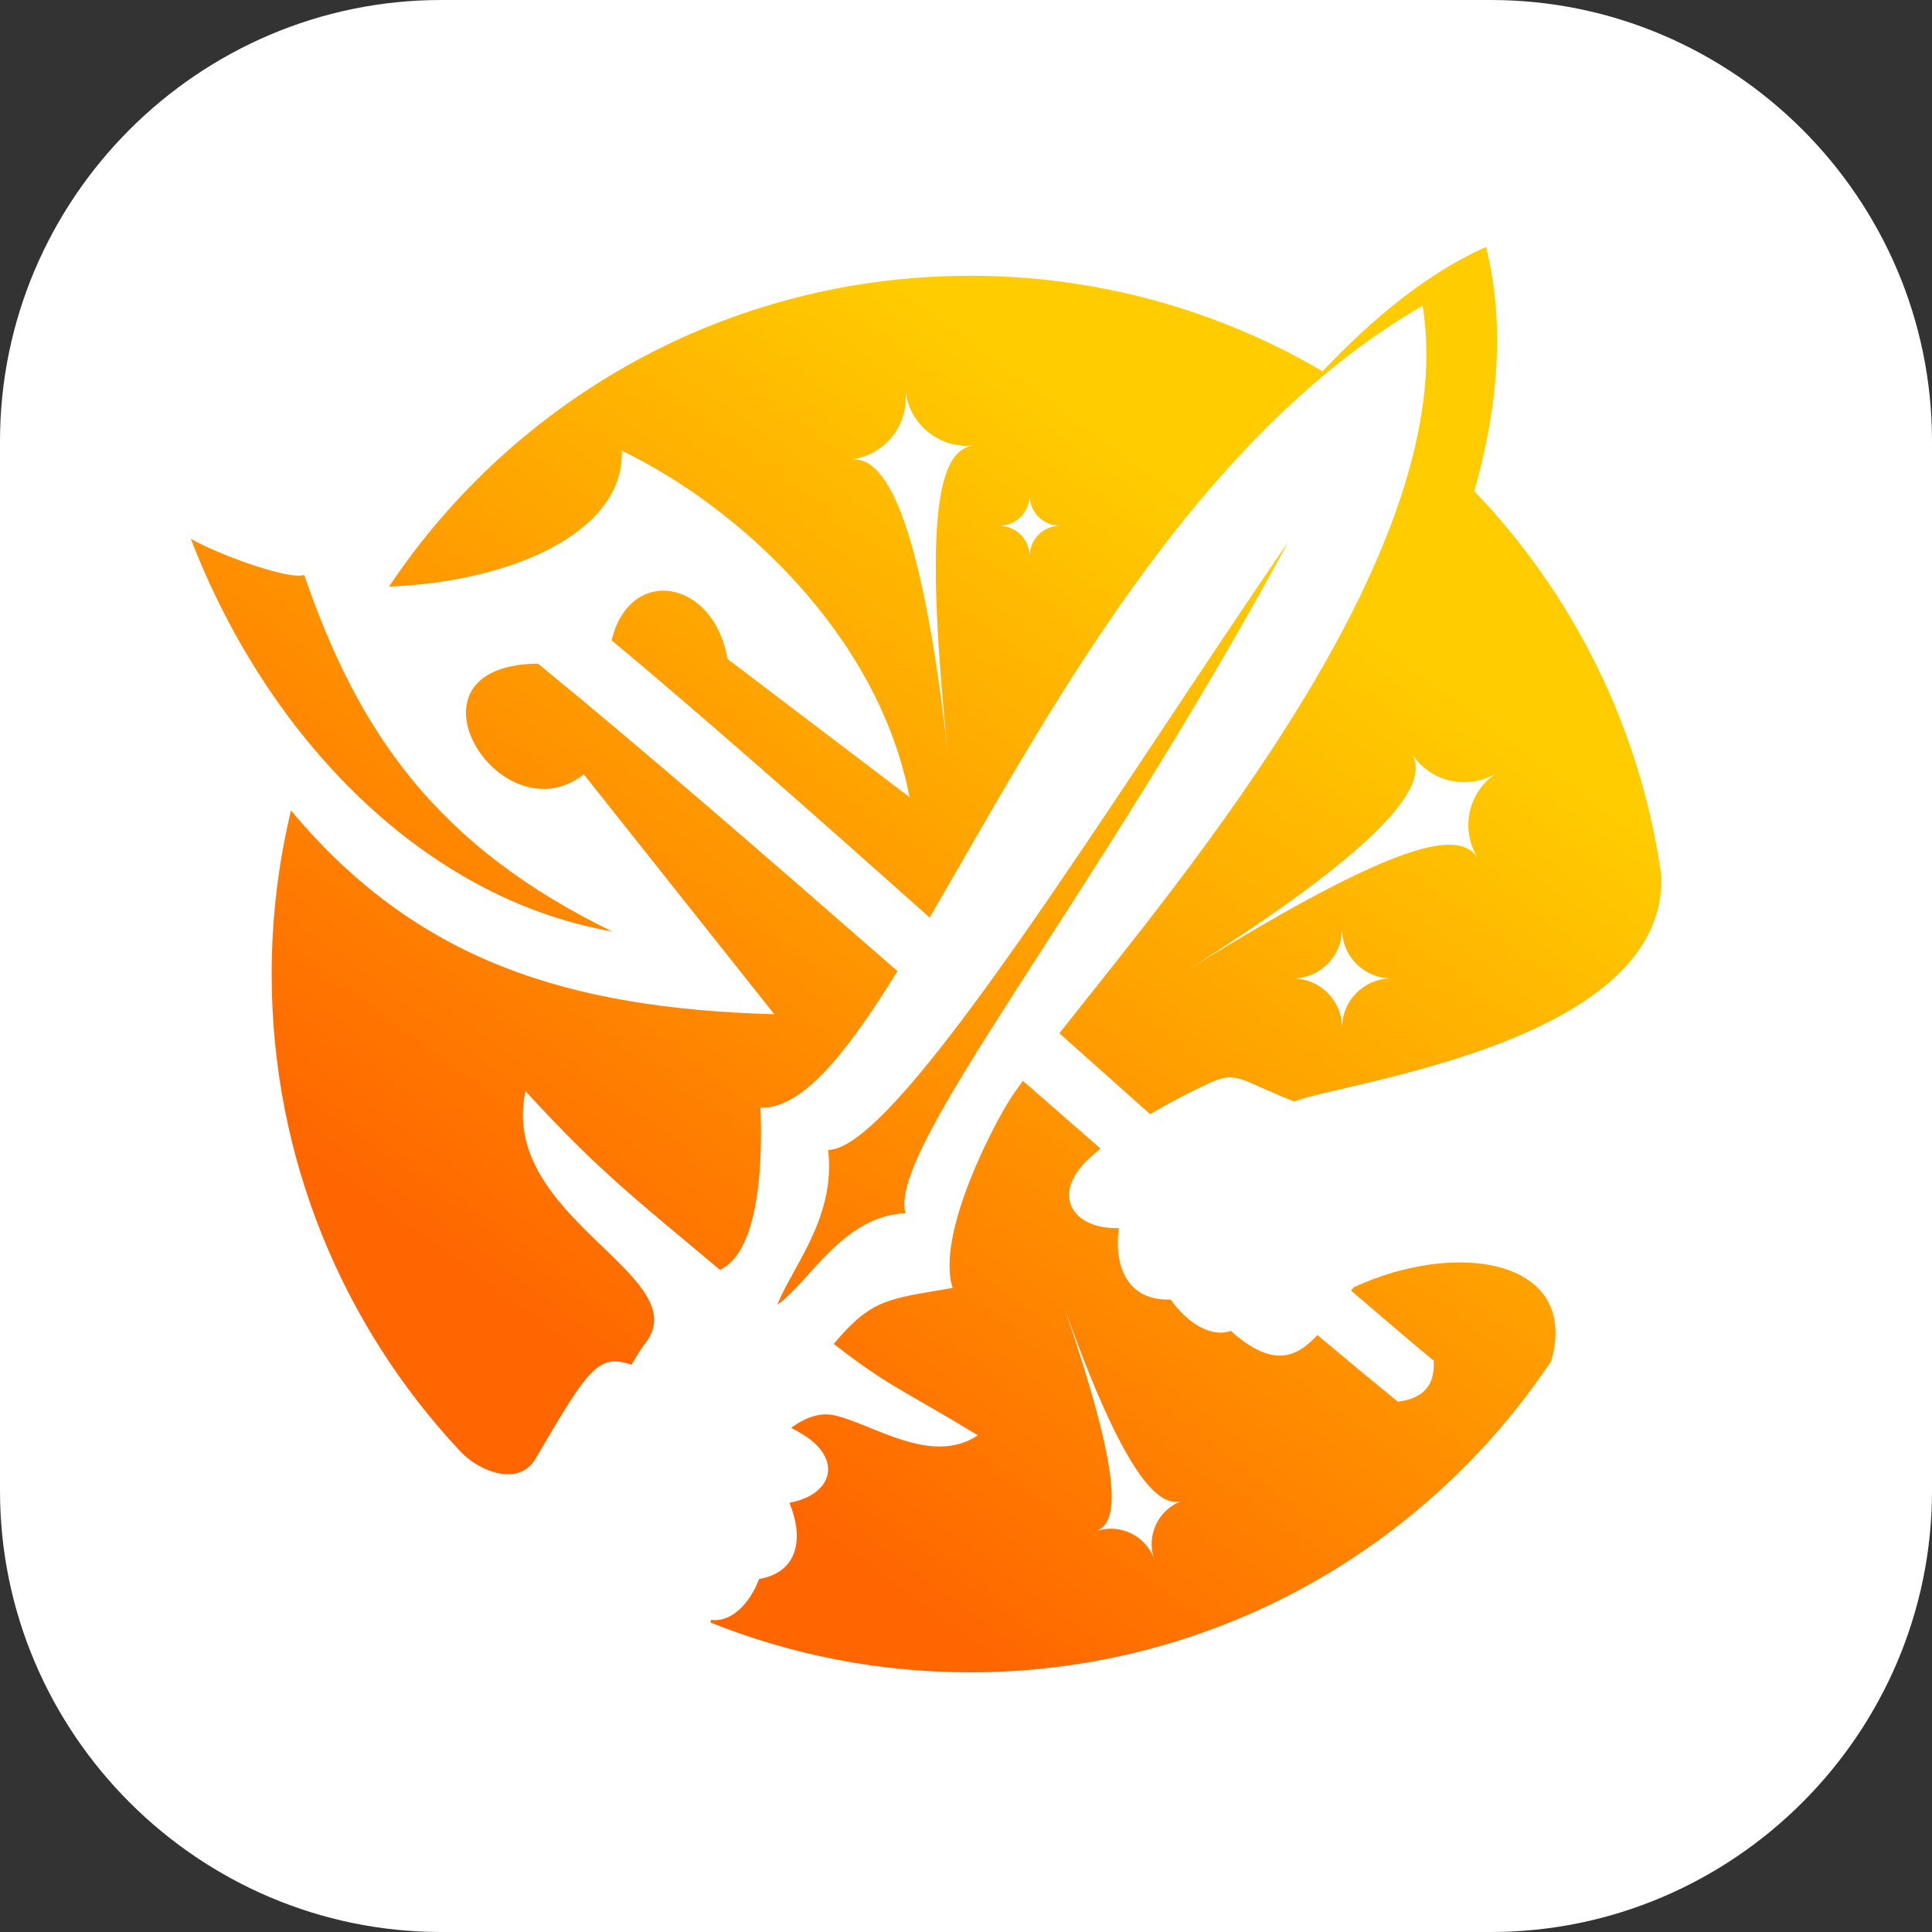 <?xml version="1.0" encoding="UTF-8"?>
<!DOCTYPE svg PUBLIC "-//W3C//DTD SVG 1.1//EN" "http://www.w3.org/Graphics/SVG/1.1/DTD/svg11.dtd">
<!-- Creator: CorelDRAW -->
<svg xmlns="http://www.w3.org/2000/svg" xml:space="preserve" width="129.357mm" height="129.357mm" style="shape-rendering:geometricPrecision; text-rendering:geometricPrecision; image-rendering:optimizeQuality; fill-rule:evenodd; clip-rule:evenodd"
viewBox="0 0 129.357 129.357"
 xmlns:xlink="http://www.w3.org/1999/xlink">
 <rect x="0" y="0" width="129.357" height="129.357" fill="#333333" stroke="none"/>
 <defs>
  <style type="text/css">
   <![CDATA[
    .fil0 {fill:white}
    .fil1 {fill:url(#id0)}
   ]]>
  </style>
  <linearGradient id="id0" gradientUnits="userSpaceOnUse" x1="83.107" y1="35.911" x2="41.27" y2="92.589">
   <stop offset="0" style="stop-color:#FFCC00"/>
   <stop offset="1" style="stop-color:#FF6600"/>
  </linearGradient>
 </defs>
 <g id="Слой_x0020_1">
  <path class="fil0" d="M29.538 0l70.281 0c16.246,0 29.538,13.292 29.538,29.538l0 70.281c0,16.246 -13.292,29.538 -29.538,29.538l-70.281 0c-16.246,0 -29.538,-13.292 -29.538,-29.538l0 -70.281c0,-16.246 13.292,-29.538 29.538,-29.538z"/>
  <path class="fil1" d="M64.942 18.464c8.612,0 16.678,2.331 23.608,6.393 3.341,-3.526 7.014,-6.569 10.946,-8.327 1.295,5.192 0.805,10.758 -0.785,16.354 6.61,6.901 11.125,15.824 12.524,25.749 0.364,11.185 -21.21,13.808 -24.599,15.115 -3.543,-1.387 -3.786,-2.09 -5.625,-1.247 -1.185,0.543 -2.607,1.269 -4.002,2.1 -2.005,-1.782 -4.038,-3.596 -6.08,-5.418 8.555,-10.841 26.946,-32.572 24.321,-48.714 -15.604,9.012 -25.506,28.14 -33.007,40.963 -7.813,-6.96 -15.31,-13.579 -21.294,-18.561 1.233,-5.083 6.861,-4.068 7.758,1.246l12.19 9.255c-2.079,-10.821 -11.367,-19.381 -19.265,-23.197 0.198,5.353 -7.172,8.767 -15.587,9.101 8.384,-12.546 22.676,-20.81 38.898,-20.81zm-44.575 20.032c3.615,10.526 8.827,18.122 20.619,23.87 -12.494,-2.182 -23.008,-12.796 -28.208,-26.288 1.74,0.998 6.483,2.768 7.589,2.419zm65.907 -2.242c-11.386,16.543 -26.109,40.759 -30.824,40.736 0.512,4.528 -2.327,7.694 -3.411,10.376 2.118,-1.456 4.377,-5.958 8.583,-6.135 -1.179,-4.352 12.328,-20.415 25.651,-44.976zm17.586 54.875c-8.382,12.564 -22.683,20.842 -38.919,20.842 -6.14,0 -12.004,-1.185 -17.375,-3.337 0.009,-0.064 0.031,-0.123 0.068,-0.176 1.336,0.179 2.581,-1.107 3.19,-2.735 2.795,-0.495 2.924,-2.961 2.03,-5.104 2.931,-0.547 3.577,-2.937 0.898,-4.577 -0.225,-0.137 -0.488,-0.286 -0.784,-0.442 0.964,-0.708 1.941,-1.047 2.896,-0.837 2.588,0.569 6.462,3.417 9.61,1.339 -4.964,-3.022 -5.953,-3.24 -9.652,-6.121 2.567,-3.056 3.618,-2.99 7.963,-3.749 -1.167,-3.607 2.885,-11.206 3.944,-12.789 0.22,-0.329 0.476,-0.69 0.758,-1.077 1.744,1.524 3.479,3.039 5.193,4.533 -0.331,0.274 -0.642,0.551 -0.925,0.829 -2.312,2.273 -1,4.582 2.161,4.496 -0.339,2.395 0.461,4.896 3.468,4.786 1.067,1.535 2.694,2.579 4.02,2.1 2.753,2.45 4.352,1.861 5.801,0.275 1.896,1.596 3.699,3.093 5.38,4.463 1.631,-0.19 2.516,-1.033 2.406,-2.743 -1.725,-1.437 -3.578,-3.01 -5.526,-4.688 0.056,-0.074 0.112,-0.149 0.169,-0.223 6.957,-3.238 15.162,-1.855 13.227,4.935zm-73.028 6.061c-7.841,-8.361 -12.643,-19.605 -12.643,-31.972 0,-3.772 0.45,-7.439 1.293,-10.952 8.381,10.034 18.493,13.255 32.36,13.641l-12.75 -16.057c-5.636,4.353 -12.849,-7.319 -3.075,-7.416 6.671,5.433 15.23,12.861 24.073,20.588 -3.42,5.532 -6.352,9.207 -9.172,9.153 0.17,4.264 -0.208,9.678 -2.713,10.847 -5.684,-4.767 -8.092,-6.59 -13.019,-11.963 -1.839,8.475 11.555,12.358 8.014,16.89 -0.282,0.361 -0.585,0.845 -0.905,1.414 -0.227,-0.061 -0.435,-0.113 -0.621,-0.154 -1.824,-0.398 -2.72,1.195 -5.82,6.462 -1.112,1.889 -3.754,0.871 -5.022,-0.481z"/>
  <path class="fil0" d="M73.362 102.53c1.601,-0.565 3.357,0.274 3.922,1.875 -0.565,-1.601 0.274,-3.357 1.875,-3.922 -1.601,0.565 -3.978,-1.844 -7.955,-13.107 3.963,11.599 3.758,14.589 2.157,15.154zm-8.139 -72.706c-2.281,0.259 -4.341,-1.381 -4.599,-3.663 0.259,2.281 -1.381,4.341 -3.663,4.599 2.281,-0.259 4.681,3.639 6.501,19.689 -1.699,-16.489 -0.521,-20.367 1.761,-20.626zm5.754 5.38c-1.127,0 -2.04,-0.913 -2.04,-2.04 0,1.127 -0.913,2.04 -2.04,2.04 1.127,0 2.04,0.913 2.04,2.04 0,-1.127 0.913,-2.04 2.04,-2.04zm27.981 22.26c-1.228,-1.94 -0.65,-4.508 1.29,-5.736 -1.94,1.228 -4.508,0.65 -5.736,-1.29 1.228,1.94 -1.233,5.8 -14.883,14.437 14.097,-8.721 18.101,-9.351 19.329,-7.411zm-5.796 8.046c-1.826,0 -3.307,-1.48 -3.307,-3.307 0,1.826 -1.48,3.307 -3.306,3.307 1.826,0 3.306,1.48 3.306,3.306 0,-1.826 1.48,-3.306 3.307,-3.306z"/>
 </g>
</svg>
